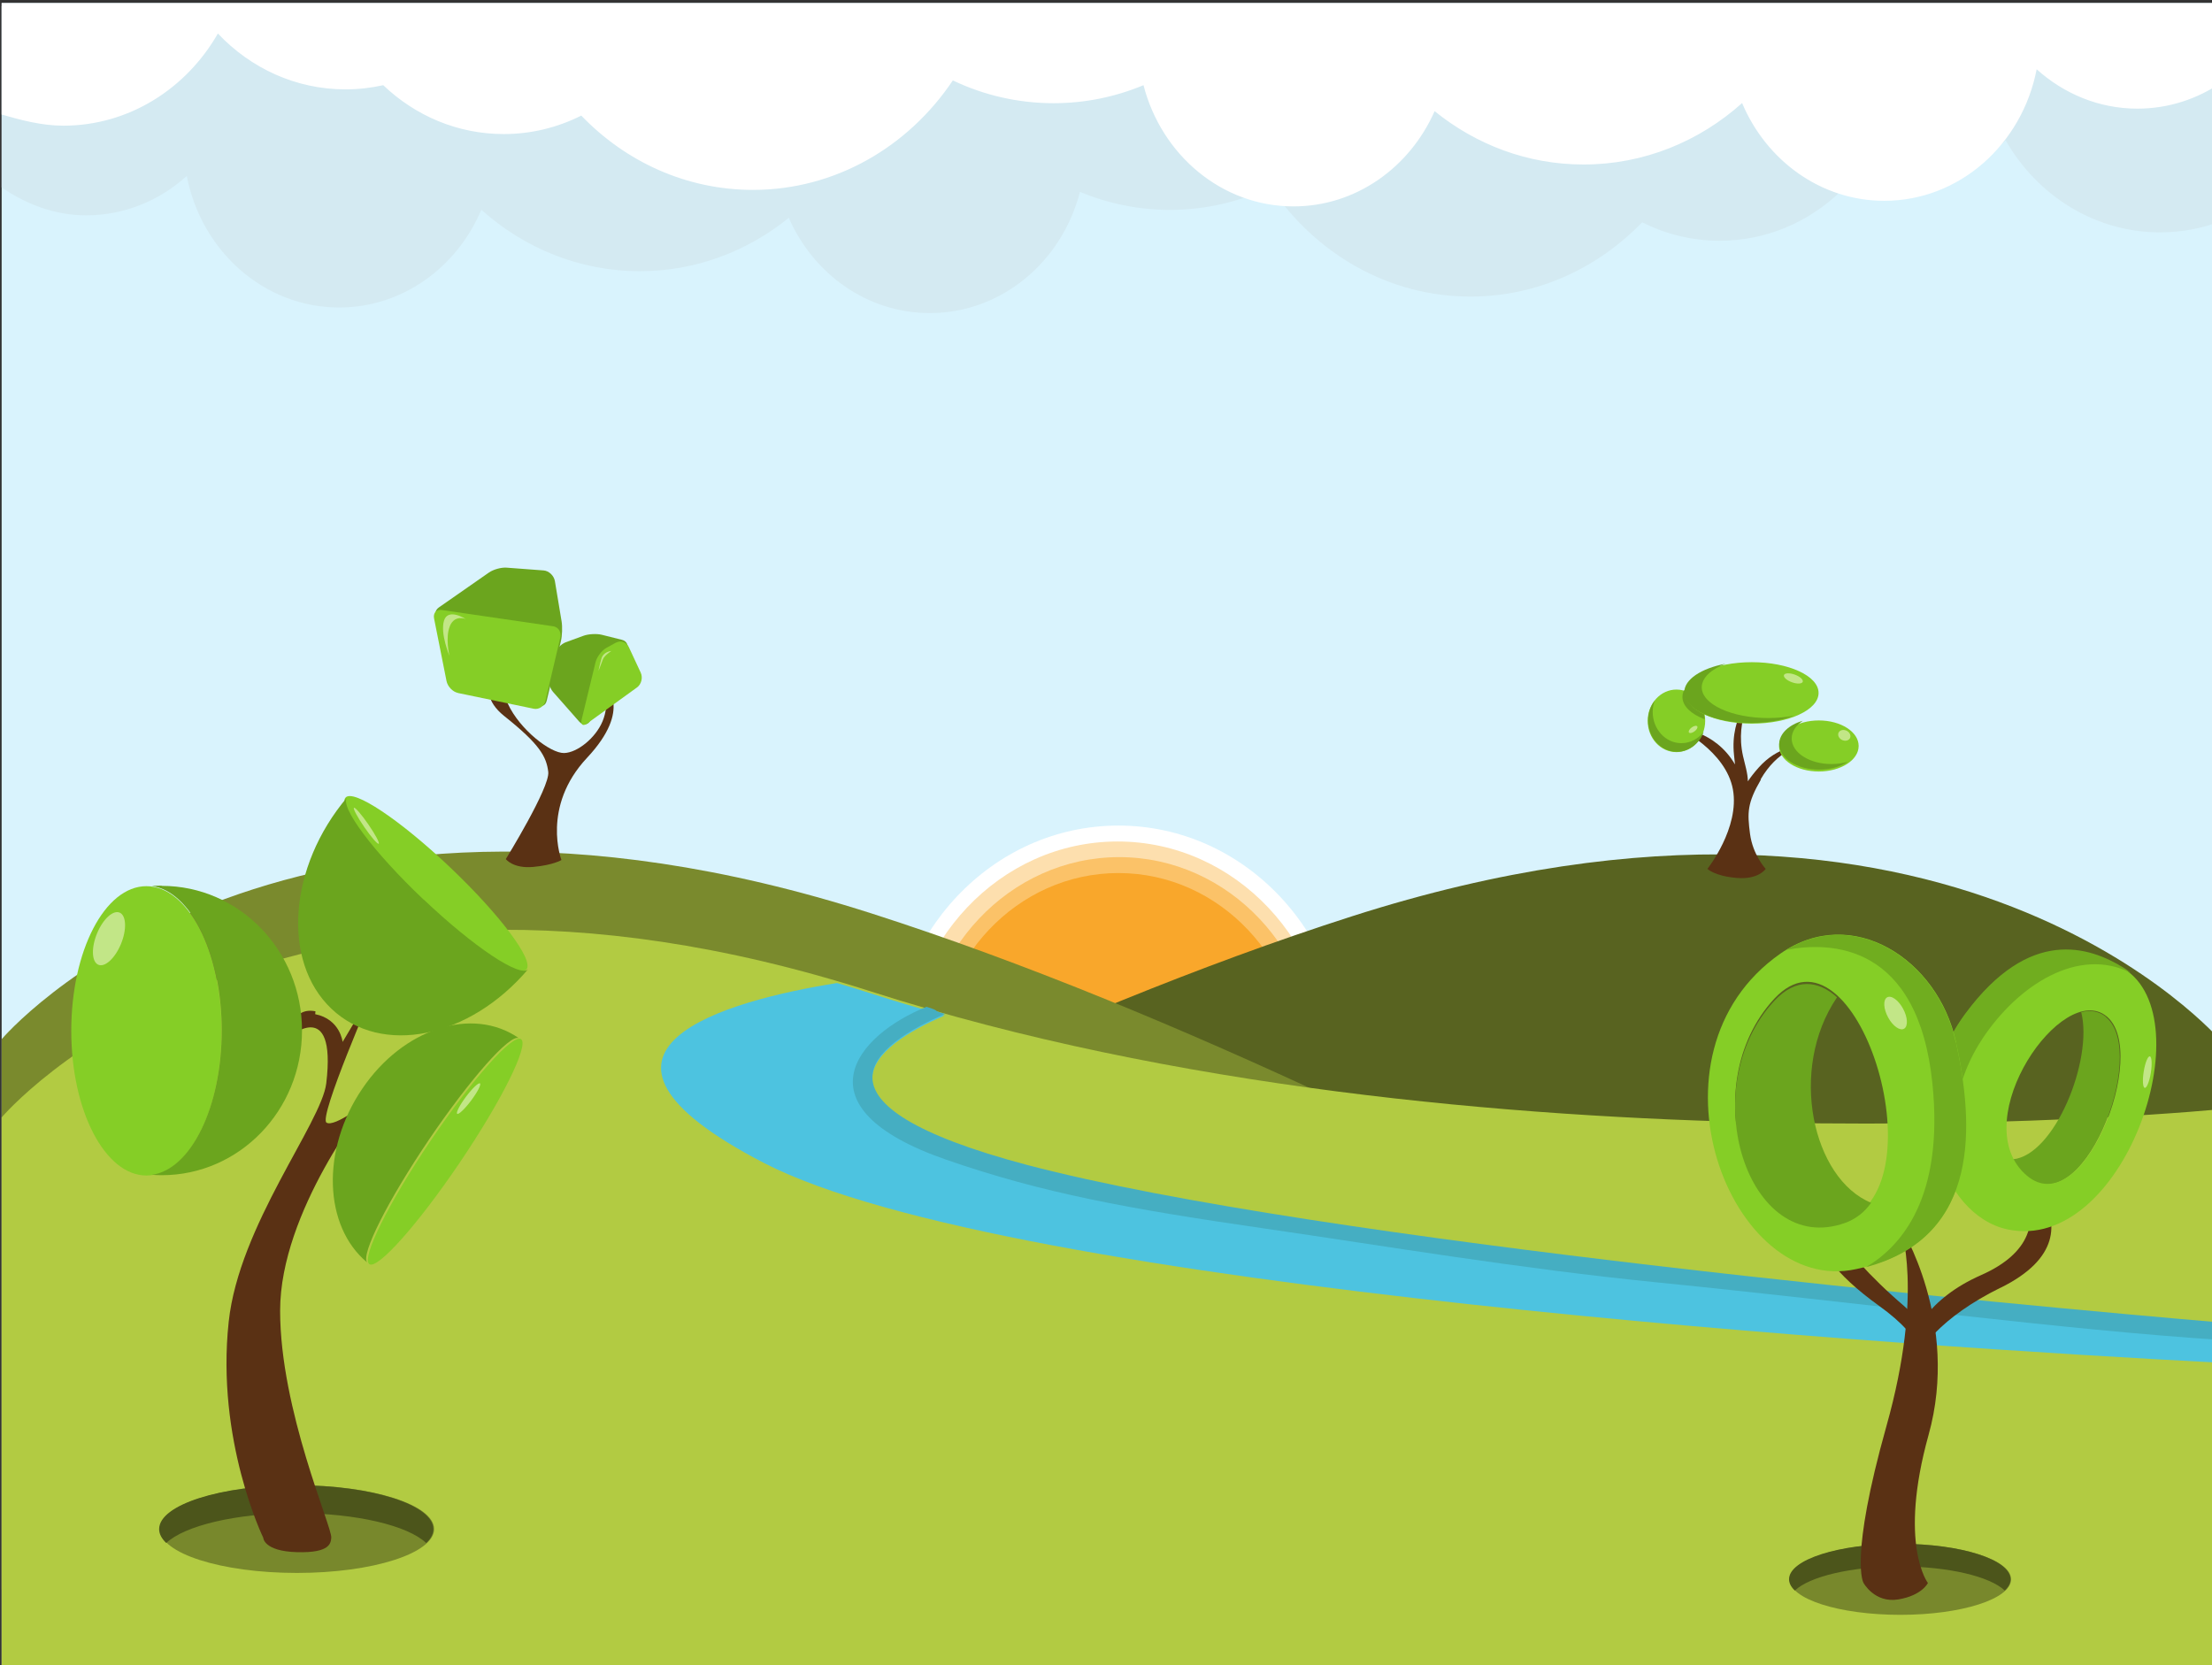 <!-- Created with Inkscape (http://www.inkscape.org/) -->
<svg xmlns:rdf="http://www.w3.org/1999/02/22-rdf-syntax-ns#" xmlns="http://www.w3.org/2000/svg" xml:space="preserve" height="768" width="1020" version="1.1" xmlns:cc="http://creativecommons.org/ns#" xmlns:dc="http://purl.org/dc/elements/1.1/"><rect width="100%" height="100%" fill="#333333" stroke="none"/><defs><clipPath id="clipPath18"><path d="M0,5960,0,0h8420v5960h-8420z"/></clipPath></defs><g transform="matrix(1.216,0,0,-1.288,0.759,769.064)"><g transform="scale(0.1,0.1)"><g fill-rule="nonzero" clip-path="url(#clipPath18)"><path fill="#d9f3fd" d="M0.012,0,8420,0v5960h-8420v-5960z"/><path fill="#FFF" d="m5100,2150c0-478-387-865-865-865s-865,387-865,865,387,865,865,865,865-387,865-865"/><path fill="#fddfae" d="m5040,2150c0-446-362-808-808-808s-808,362-808,808,362,808,808,808,808-362,808-808"/><path fill="#fbc268" d="m4990,2150c0-415-337-752-752-752s-752,337-752,752,337,752,752,752,752-337,752-752"/><path fill="#f9a72b" d="m4930,2150c0-384-311-695-695-695s-695,311-695,695,311,695,695,695,695-311,695-695"/><path fill="#586320" d="m8420,270-8420,0s2840,1730,5120,2420,3300-450,3300-450v-1970"/><path fill="#5a3114" d="m6670,3180c64.7,106,149,119,149,119s-81.1,3.03-156-76.1c-17.2-18.2-30.6-34.7-41.1-49.4-0.51,29.6-11,59.5-18.4,90.4-32.3,136,44.6,230,44.6,230s-95.2-81.8-78.8-226c1.38-12.2,2.64-23.5,3.77-34-76.7,124-214,130-214,130s179-81,206-219c26.8-138-96.6-285-96.6-285s27.2-25.7,111-32.4c83.3-6.66,110,32.4,110,32.4s-49.1,49.8-59.5,126c-10.4,75.8-10.8,109,41.5,194"/><path fill="#85ce26" d="m6460,3390c0-61.6-49-112-109-112-60.4,0-109,49.9-109,112,0,61.6,49,112,109,112,60.4,0,109-49.9,109-112"/><path fill="#6ba51e" d="m6370,3310c-60.4,0-109,49.9-109,112,0,14.1,2.59,27.6,7.27,40-15.6-19.3-24.9-44-24.9-70.9,0-61.6,49-112,109-112,46.6,0,86.3,29.7,102,71.6-20-24.8-50.4-40.6-84.4-40.6"/><path fill="#6ba51e" d="m6380,3500c-4.32-8.5-6.46-17.3-6.14-26.3,1.15-32,33.4-59.7,84.1-78.1-1.07,49.4-33.6,90.8-77.9,104"/><path fill="#c2e687" d="m6430,3370c2.73-4.05-2.15-12.1-10.9-18-8.76-5.93-18.1-7.46-20.8-3.42-2.75,4.05,2.14,12.1,10.9,18,8.75,5.93,18.1,7.46,20.8,3.42"/><path fill="#85ce26" d="m6890,3490c0-61-113-110-253-110s-253,49.4-253,110c0,61,113,110,253,110s253-49.4,253-110"/><path fill="#6ba51e" d="m6700,3400c-140,0-253,49.4-253,110,0,33.8,34.8,64.1,89.7,84.4-91.6-16.6-156-56-156-102,0-61,113-110,253-110,62.2,0,119,9.82,163,26.1-29.8-5.42-62.6-8.41-96.9-8.41"/><path fill="#c2e687" d="m6830,3530c-2.56-7.72-20.6-8.67-40.3-2.14-19.7,6.54-33.6,18.1-31,25.8,2.56,7.71,20.6,8.67,40.3,2.13,19.7-6.53,33.6-18.1,31-25.8"/><path fill="#85ce26" d="m6740,3300c0-50.5,67.4-91.4,151-91.4,83.1,0,151,40.9,151,91.4s-67.4,91.4-151,91.4c-83.1,0-151-40.9-151-91.4"/><path fill="#6ba51e" d="m6830,3390c-26-16.4-42-38.7-42-63.3,0-50.5,67.4-91.4,151-91.4,22,0,42.9,2.89,61.7,8.04-27.4-17.3-65.9-28.1-109-28.1-83.1,0-151,40.9-151,91.4,0,37.1,36.5,69.1,88.8,83.4"/><path fill="#c2e687" d="m7010,3330c-3.49-9.65-16.3-13.9-28.7-9.4-12.4,4.47-19.6,15.9-16.1,25.6,3.5,9.66,16.3,13.9,28.7,9.4,12.4-4.46,19.5-15.9,16-25.6"/><path fill="#7a8a2d" d="m0,280,8420,0s-2840,1730-5120,2420-3300-450-3300-450v-1970"/><path fill="#b2cb42" d="M0.004,0,8420,0v2000s-2840-270-5120,420-3300-450-3300-450v-1970"/><path fill="#78882c" d="m1640,496c0-86.5-233-157-520-157s-520,70.2-520,157c0,86.5,233,157,520,157s520-70.1,520-157"/><path fill="#4c551b" d="m624,446c69.3,62,264,107,493,107s424-44.7,493-107c17.6,15.7,27.2,32.5,27.2,50,0,86.5-233,157-520,157s-520-70.1-520-157c0-17.5,9.66-34.3,27.2-50"/><path fill="#78882c" d="m7620,316c0-70-188-127-420-127s-420,56.7-420,127c0,69.9,188,127,420,127s420-56.7,420-127"/><path fill="#4c551b" d="m6800,276c56,50.1,213,86.2,398,86.2s342-36.1,398-86.2c14.2,12.7,22,26.3,22,40.4,0,69.9-188,127-420,127s-420-56.7-420-127c0-14.1,7.8-27.7,22-40.4"/><path fill="#5a3114" d="m1920,3450c-40.1,82.4-11.8,173-11.8,173s-139-112-3.36-215c136-102,161-146,168-201,6.72-55.4-161-312-161-312s27.5-34.8,104-28.1c76.7,6.67,107,24.8,107,24.8s-77.6,190,97.1,366,69,260,69,260,16.6-68.6-10.1-129c-26.6-60.6-96.5-113-146-114-52.3-0.89-168,84.2-213,176"/><path fill="#6ba51e" d="m2370,3640c9.66,17.4,1.67,35.5-17.7,40.1l-76.3,18c-19.4,4.58-50.7,3.01-69.6-3.51l-67.4-23.3c-18.8-6.52-38.6-27.6-44-46.8l-19.2-69.4c-5.33-19.2,1.47-46.8,15.1-61.4l99.8-107c13.6-14.6,32.7-12.2,42.3,5.27l137,248"/><path fill="#85ce26" d="m2330,3670c17.7,9.23,39.4,2.14,48.2-15.7l45.2-91.6c8.82-17.9,2.57-41.8-13.9-53l-189-129c-16.4-11.3-25.8-4.68-20.9,14.6l52.4,204c4.97,19.3,23.5,42.7,41.2,51.9l36.4,19"/><path fill="#c2e687" d="m2280,3610c-4.7-13.2-16.9-41.4-16.9-41.4s3.76,18.8,11.3,44.2c7.52,25.4,37.6,27.3,37.6,27.3s-27.3-16.9-32-30.1"/><path fill="#6ba51e" d="m2030,3450c15.5-12.6,32.2-7.04,37,12.3l53.8,213c4.89,19.3,6.05,51.2,2.59,70.9l-25.4,144c-3.47,19.6-22.6,36.8-42.5,38.3l-141,9.98c-19.9,1.4-49.8-6.41-66.5-17.4l-190-125c-16.7-11-17.6-30.2-2.16-42.8l373-303"/><path fill="#85ce26" d="m1730,3490c-19.6,3.84-38.9,23-43,42.5l-47.2,224c-4.1,19.5,8.7,33.2,28.5,30.5l423-58.4c19.8-2.72,32-20.8,27.2-40.1l-56.4-227c-4.81-19.4-24.8-32-44.3-28.2l-288,56.5"/><path fill="#c2e687" d="m1700,3730c18.8,41.4,60.2,24.4,60.2,24.4s-67.7,41.4-82.7-5.64,20.7-126,20.7-126-16.9,65.8,1.88,107"/><path fill="#5a3114" d="m1190,2350c-94.9,18.1-104-94.9-104-94.9s185,154,145-163c-18.2-142-331-509-370-854-48.7-424,131-773,131-773s1.04-48.3,128-51.7c127-3.34,128,33.2,130,51.7,3.52,38.3-194,456-194,813s334,750,334,750-127-94.9-158-76.8c-31.6,18.1,181,479,181,479l-120-190s-9.03,81.3-104,99.4"/><path fill="#85ce26" d="m834,2280c0-286-127-518-285-518-157,0-285,232-285,518s127,518,285,518c157,0,285-232,285-518"/><path fill="#6ba51e" d="m607,2800c-12.6,0-25.1-0.57-37.5-1.43,148-18.8,265-243,265-517s-117-498-265-517c12.4-0.87,24.9-1.44,37.5-1.44,294,0,532,232,532,518s-238,518-532,518"/><path fill="#85ce26" d="m1970,2250c30.4-21.8-73.9-220-233-442s-313-385-343-363c-30.4,21.8,73.9,220,233,442s313,385,343,363"/><path fill="#6ba51e" d="m1620,1890c156,217,306,378,341,364-176,115-439,35.1-594-182-156-217-146-492,18.8-621-24.2,28.6,78.9,222,235,440"/><path fill="#85ce26" d="m1990,2500c-29.1-32.5-206,78.8-396,249s-320,334-290,366c29.1,32.5,206-78.8,396-249s320-334,290-366"/><path fill="#6ba51e" d="m1600,2750c-190,170-320,334-290,366-222-248-249-587-59.3-757s523-106,746,142c-29.1-32.5-206,78.8-396,249"/><path fill="#c2e687" d="m452,2590c-22.8-51.3-61.3-84-86.1-73s-26.5,61.5-3.7,113c22.8,51.3,61.3,84,86.1,73s26.5-61.5,3.7-113"/><path fill="#c2e687" d="m1430,2950c-4.04-2.95-28.4,23.4-54.3,58.9-26,35.5-43.7,66.7-39.7,69.6,4.05,2.96,28.4-23.4,54.3-58.9,26-35.5,43.7-66.7,39.7-69.6"/><path fill="#c2e687" d="m1780,2030c-23.9-30-47.5-51-52.6-46.9-5.1,4.07,10.1,31.7,34,61.7s47.5,51,52.6,46.9c5.11-4.07-10.1-31.7-34-61.7"/><path fill="#d4eaf2" d="M0.004,5300c92.2-60,202-100,320-100,146,0,279,53,382,141,55.2-269,293-471,578-471,240,0,447,144,539,350,162-137,372-220,601-220,213,0,408,71.3,565,191,93.8-202,298-341,535-341,272,0,501,184,569,434,106-41.6,221-64.5,341-64.5,136,0,265,29.2,382,81.6,169-237,445-392,758-392,254,0,483,102,651,266,89-42.4,189-66.1,294-66.1,176,0,336,66.2,457,175,46.1-9.78,93.8-15,143-15,189,0,360,76.5,484,200,120-198,338-330,586-330,82.2,0,161,14.5,234,41v769h-8420v-656"/><path fill="#FFF" d="m0.012,5960,0-399c73-20,152-40,234-40,248,0,466,132,586,330,124-124,295-200,484-200,49,0,96.7,5.24,143,15,121-109,281-175,457-175,105,0,205,23.8,294,66.1,168-165,398-266,651-266,313,0,590,155,758,392,116-52.4,246-81.6,382-81.6,120,0,235,22.8,341,64.5,68.3-250,297-434,569-434,237,0,441,140,535,341,157-120,352-191,565-191,229,0,439,82.9,601,220,91.9-206,299-350,539-350,285,0,523,202,578,471,103-87.6,236-141,382-141,118,0,228,34.8,320,94.4v286h-8420"/><path fill="#4dc3e0" d="m8420,1230c-765,61.7-3430,291-4530,564-880,220-585,431-314,541-95.2,25.2-190,51.8-283,80.1-42,12.7-83.5,24.7-125,36.2-412-62.4-1110-237-278-644,928-453,4370-659,5530-716v139"/><path fill="#45aec2" d="m3580,2340c-61.9,16.4-11.4,8.36-72.5,26-266-100-497-360,73.3-547,366-120,690-176,1210-247,457-62.6,968-144,1490-193,774-73.2,1540-170,2140-206v62.3c-765,61.7-3430,291-4530,564-880,220-585,431-314,541"/><path fill="#5a3114" d="m7220,1290c-295,238-314,368-314,368s-139-124,214-363,89.6-408,89.6-408,254,207,9.95,403"/><path fill="#5a3114" d="m7580,1360c448,209-24.9,513-24.9,513s344-304-49.8-468c-393-164-299-513-299-513s-74.7,259,373,468"/><path fill="#5a3114" d="m7200,1580s90.6-234-52.3-714-87.1-563-87.1-563,42.4-73,132-58.8c89.9,14.2,112,58.8,112,58.8s-113,138,2.49,530c120,407-107,747-107,747"/><path fill="#6ba51e" d="m7980,2330c-27.3,20.9-59.7,25.2-94,17,45.7-171-101-514-260-527,10.3-19.1,24-36.7,41.3-52.5,217-197,479,434,312,562"/><path fill="#85ce26" d="m7670,1770c-217,197,145,691,312,562,167-128-95.3-760-312-562zm377,733c-130,75.5-356,148-601-165s-91.8-719,161-769c438-87,747,756,440,934"/><path fill="#70ad1f" d="m7510,2250c137,196,366,332,563,238-8.17,6.56-16.9,12.6-26.1,18-130,75.5-356,148-601-165-163-208-150-457-48.7-615-2.82,111-24.4,328,113,524"/><path fill="#c2e687" d="m8150,2130c-5.3-31.2-15.6-55.4-23.1-54.1-7.44,1.26-9.16,27.6-3.85,58.7,5.32,31.2,15.7,55.4,23.1,54.1,7.44-1.27,9.16-27.6,3.83-58.7"/><path fill="#85ce26" d="m6990,1600c-369-124-574,483-268,795,306,311,637-670,268-795zm421,641c-67.6,294-393,495-665,316-546-359-191-1230,287-1130,479,95.7,446,519,378,814"/><path fill="#6ba51e" d="m6960,2400c-71.7,61-156,70.5-238-12.9-306-311-101-919,268-795,41.8,14.1,74.6,39.2,99.4,72.2-222,85.7-315,477-130,735"/><path fill="#70ad1f" d="m7410,2240c-65.7,286-375,484-642,330,167,30.2,500,24.4,554-481,42.9-404-116-579-252-655,440,110,407,519,341,805"/><path fill="#c2e687" d="m7210,2360c18-30.9,20-63.2,4.56-72.2-15.4-8.99-42.6,8.79-60.5,39.7-18,30.9-20,63.2-4.56,72.2,15.4,8.99,42.6-8.78,60.5-39.7"/></g></g></g></svg>
